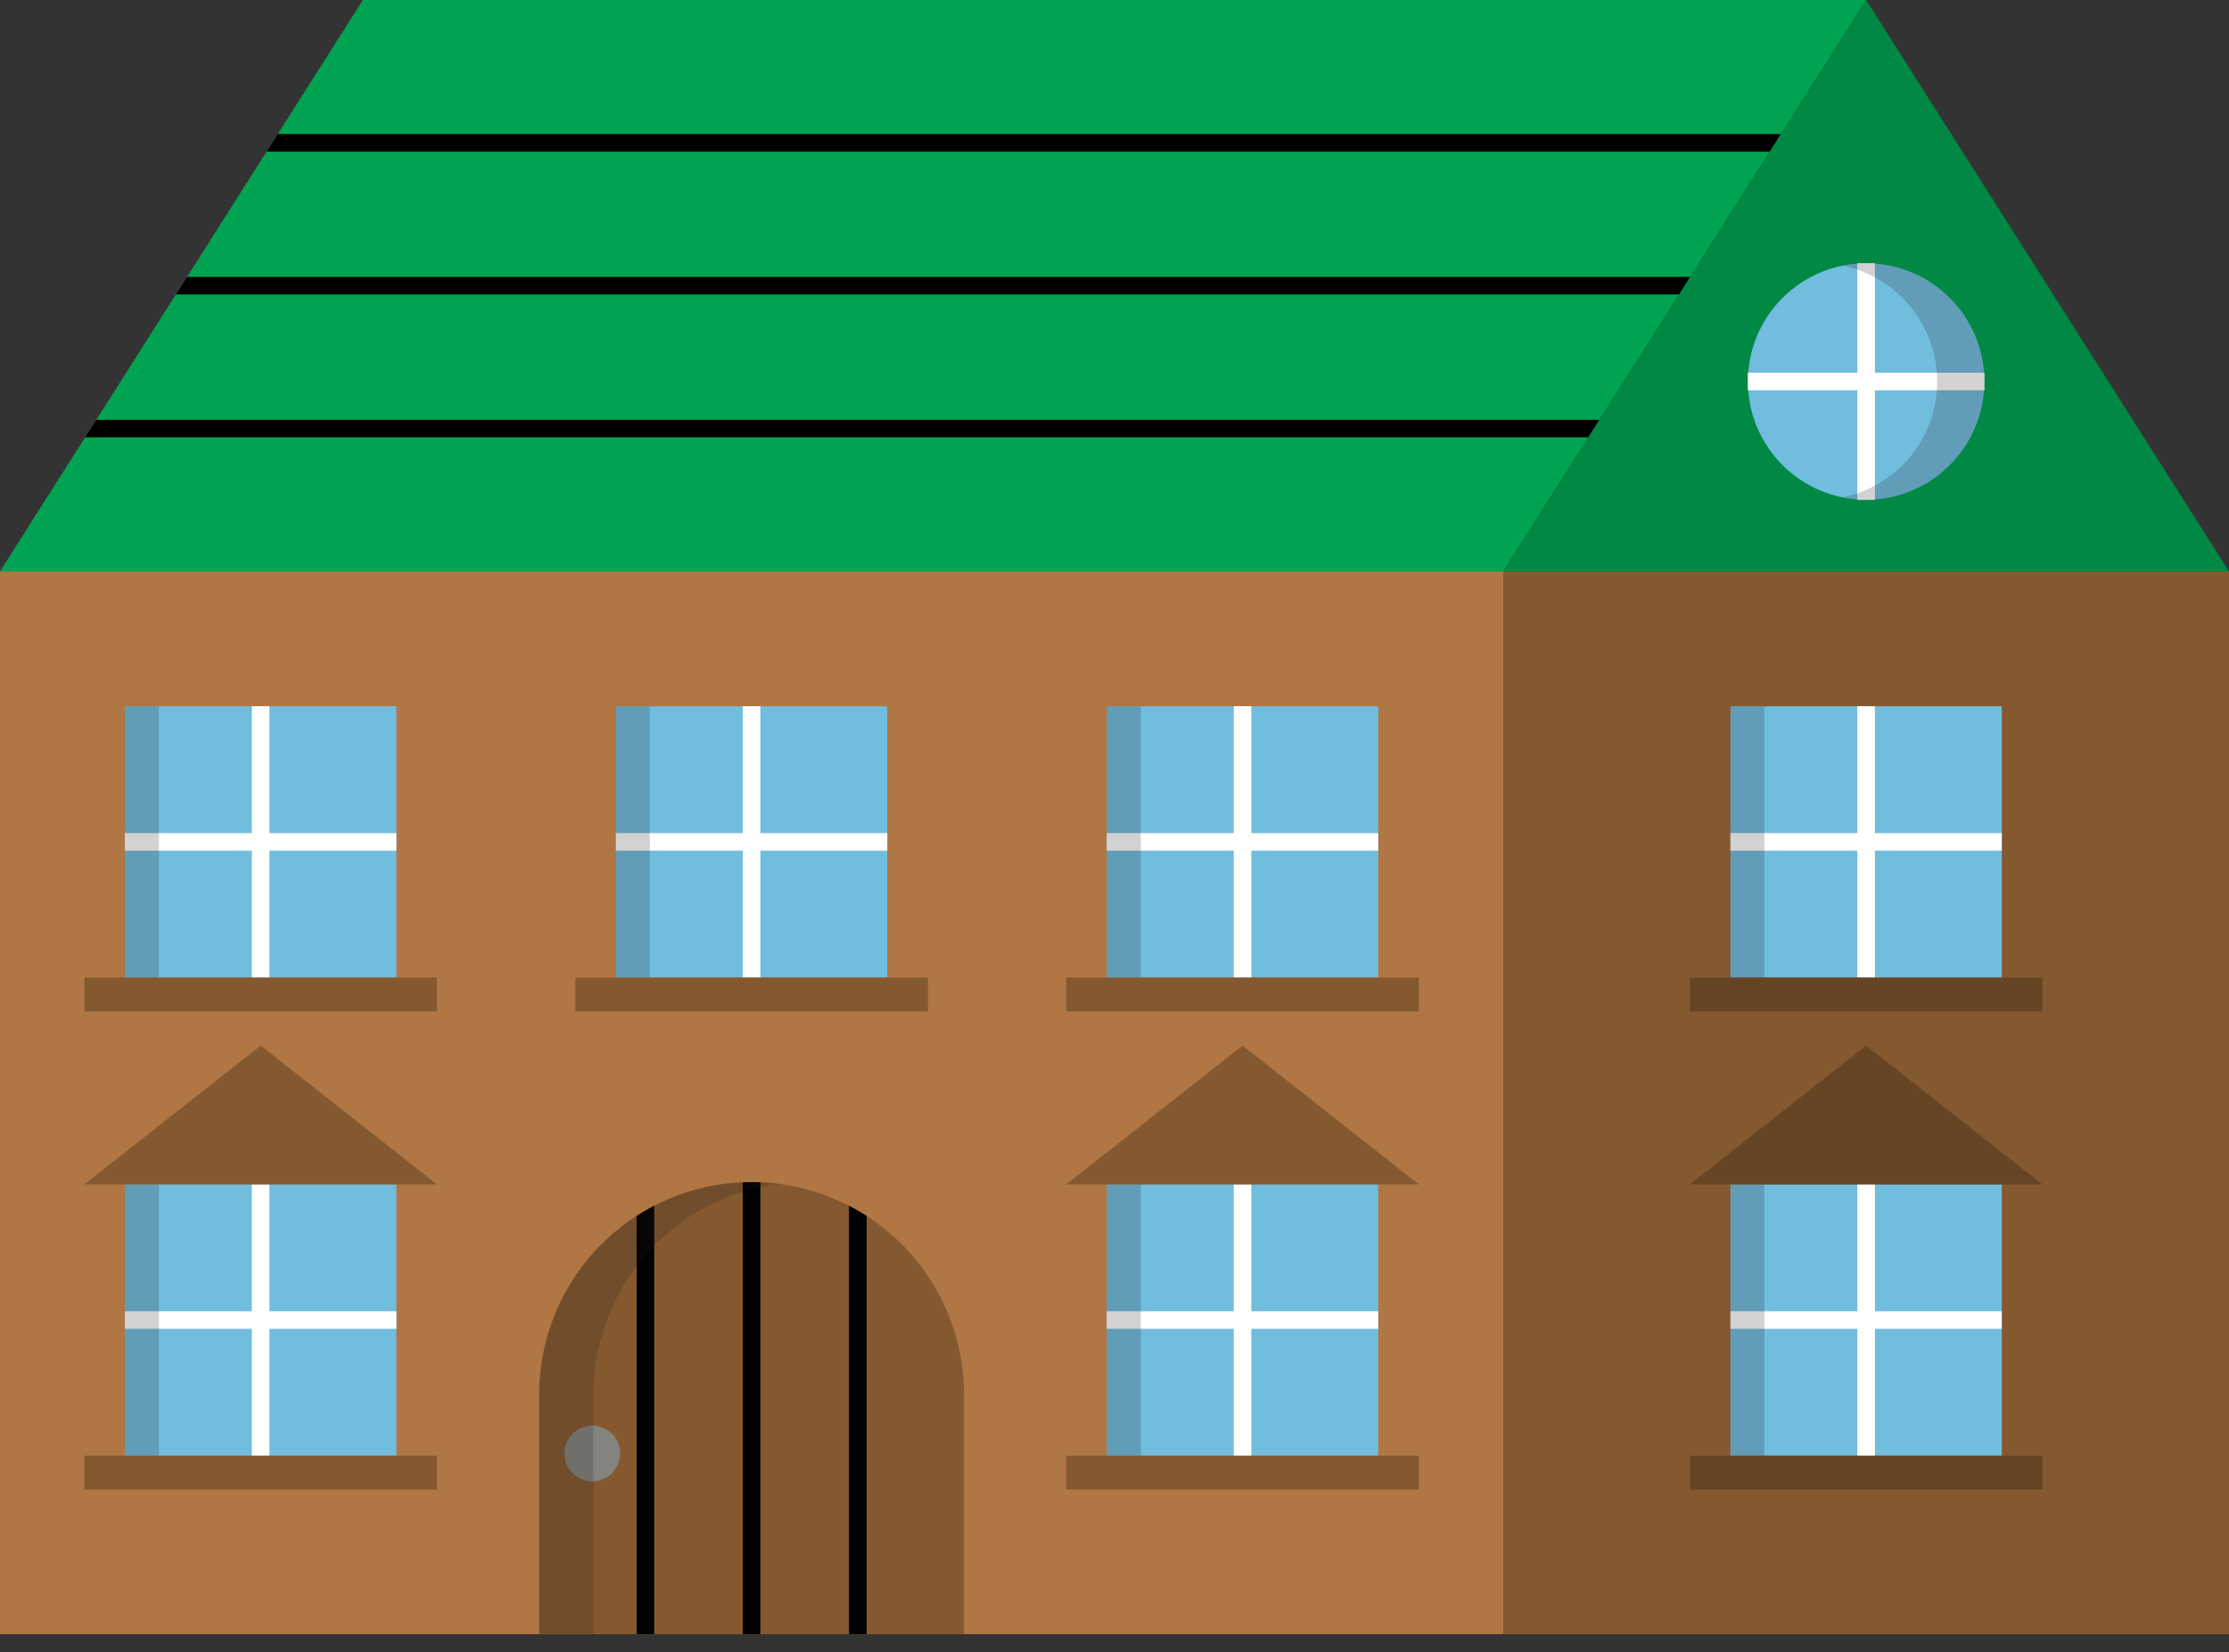 <svg xmlns="http://www.w3.org/2000/svg" xmlns:xlink="http://www.w3.org/1999/xlink" viewBox="0 0 525.85 389.77" width="525.85" height="389.77"><rect x="0" y="0" width="525.85" height="389.77" fill="#333333" stroke="none"/><defs><style>.cls-1,.cls-13,.cls-6{fill:none;}.cls-2{isolation:isolate;}.cls-3{fill:#b07644;}.cls-4{fill:#00a351;}.cls-5{clip-path:url(#clip-path);}.cls-6{stroke:#000;}.cls-13,.cls-6{stroke-miterlimit:10;stroke-width:4.15px;}.cls-7{fill:#845930;}.cls-8{fill:#084;}.cls-9{clip-path:url(#clip-path-2);}.cls-10{fill:#85837d;}.cls-11{fill:#231f20;opacity:0.2;mix-blend-mode:multiply;}.cls-12{fill:#71bdde;}.cls-13{stroke:#fff;}.cls-14{fill:#664525;}</style><clipPath id="clip-path"><polygon class="cls-1" points="354.63 134.81 0 134.81 85.61 0 440.24 0 354.63 134.81"/></clipPath><clipPath id="clip-path-2"><path class="cls-1" d="M127.21,385.55V329a50.11,50.11,0,0,1,50.1-50.11h0A50.11,50.11,0,0,1,227.42,329v56.53Z"/></clipPath></defs><title>house</title><g class="cls-2"><g id="Layer_2" data-name="Layer 2"><g id="ART"><rect class="cls-3" y="134.81" width="354.63" height="250.75"/><polygon class="cls-4" points="354.63 134.81 0 134.81 85.61 0 440.24 0 354.63 134.81"/><g class="cls-5"><line class="cls-6" y1="33.7" x2="525.85" y2="33.7"/><line class="cls-6" y1="67.4" x2="525.85" y2="67.4"/><line class="cls-6" y1="101.11" x2="525.85" y2="101.11"/></g><rect class="cls-7" x="354.63" y="134.81" width="171.22" height="250.75" transform="translate(880.48 520.36) rotate(180)"/><polygon class="cls-8" points="440.24 0 354.63 134.81 525.85 134.81 440.24 0"/><path class="cls-7" d="M127.21,385.55V329a50.11,50.11,0,0,1,50.1-50.11h0A50.11,50.11,0,0,1,227.42,329v56.53Z"/><g class="cls-9"><line class="cls-6" x1="202.37" y1="274.69" x2="202.37" y2="389.77"/><line class="cls-6" x1="177.31" y1="274.69" x2="177.31" y2="389.77"/><line class="cls-6" x1="152.26" y1="274.69" x2="152.26" y2="389.77"/></g><circle class="cls-10" cx="139.73" cy="342.92" r="6.57"/><path class="cls-11" d="M183.7,279.33a51.69,51.69,0,0,0-6.39-.42A50.11,50.11,0,0,0,127.21,329v56.53H140V329A50.1,50.1,0,0,1,183.7,279.33Z"/><circle class="cls-12" cx="440.24" cy="90.01" r="27.89"/><line class="cls-13" x1="412.35" y1="90.01" x2="468.13" y2="90.01"/><line class="cls-13" x1="440.24" y1="62.12" x2="440.24" y2="117.9"/><path class="cls-11" d="M457,90a27.89,27.89,0,0,0-22.33-27.33,27.89,27.89,0,1,1,5.57,55.22,28.36,28.36,0,0,1-5.57-.55A27.91,27.91,0,0,0,457,90Z"/><rect class="cls-12" x="29.49" y="279.43" width="64.01" height="64.01"/><line class="cls-13" x1="29.49" y1="311.44" x2="93.5" y2="311.44"/><line class="cls-13" x1="61.49" y1="279.43" x2="61.49" y2="343.44"/><rect class="cls-11" x="29.49" y="279.43" width="8" height="64.01"/><rect class="cls-7" x="57.49" y="305.85" width="8" height="83.18" transform="translate(-285.95 408.93) rotate(-90)"/><polygon class="cls-7" points="61.49 246.69 19.91 279.43 103.08 279.43 61.49 246.69"/><rect class="cls-12" x="261.13" y="279.43" width="64.01" height="64.01"/><line class="cls-13" x1="261.13" y1="311.44" x2="325.14" y2="311.44"/><line class="cls-13" x1="293.13" y1="279.43" x2="293.13" y2="343.44"/><rect class="cls-11" x="261.13" y="279.43" width="8" height="64.01"/><rect class="cls-7" x="289.13" y="305.85" width="8" height="83.18" transform="translate(-54.31 640.57) rotate(-90)"/><polygon class="cls-7" points="293.13 246.69 251.54 279.43 334.72 279.43 293.13 246.69"/><rect class="cls-12" x="408.24" y="279.43" width="64.01" height="64.01"/><line class="cls-13" x1="408.24" y1="311.44" x2="472.24" y2="311.44"/><line class="cls-13" x1="440.24" y1="279.43" x2="440.24" y2="343.44"/><rect class="cls-11" x="408.24" y="279.43" width="8" height="64.01"/><rect class="cls-14" x="436.24" y="305.85" width="8" height="83.18" transform="translate(92.8 787.68) rotate(-90)"/><polygon class="cls-14" points="440.24 246.69 398.65 279.43 481.83 279.43 440.24 246.69"/><rect class="cls-12" x="29.49" y="166.63" width="64.01" height="64.01"/><line class="cls-13" x1="29.49" y1="198.63" x2="93.5" y2="198.63"/><line class="cls-13" x1="61.49" y1="166.63" x2="61.49" y2="230.64"/><rect class="cls-11" x="29.49" y="166.63" width="8" height="64.01"/><rect class="cls-7" x="57.49" y="193.05" width="8" height="83.18" transform="translate(-173.14 296.13) rotate(-90)"/><rect class="cls-12" x="145.31" y="166.63" width="64.01" height="64.01"/><line class="cls-13" x1="145.31" y1="198.63" x2="209.32" y2="198.63"/><line class="cls-13" x1="177.31" y1="166.63" x2="177.31" y2="230.64"/><rect class="cls-11" x="145.31" y="166.63" width="8" height="64.01"/><rect class="cls-7" x="173.31" y="193.05" width="8" height="83.18" transform="translate(-57.32 411.95) rotate(-90)"/><rect class="cls-12" x="261.13" y="166.63" width="64.01" height="64.01"/><line class="cls-13" x1="261.13" y1="198.63" x2="325.14" y2="198.63"/><line class="cls-13" x1="293.13" y1="166.63" x2="293.13" y2="230.64"/><rect class="cls-11" x="261.13" y="166.63" width="8" height="64.01"/><rect class="cls-7" x="289.13" y="193.05" width="8" height="83.18" transform="translate(58.5 527.77) rotate(-90)"/><rect class="cls-12" x="408.24" y="166.63" width="64.01" height="64.01"/><line class="cls-13" x1="408.24" y1="198.63" x2="472.24" y2="198.63"/><line class="cls-13" x1="440.24" y1="166.63" x2="440.24" y2="230.64"/><rect class="cls-11" x="408.24" y="166.63" width="8" height="64.01"/><rect class="cls-14" x="436.24" y="193.05" width="8" height="83.18" transform="translate(205.6 674.88) rotate(-90)"/></g></g></g></svg>
